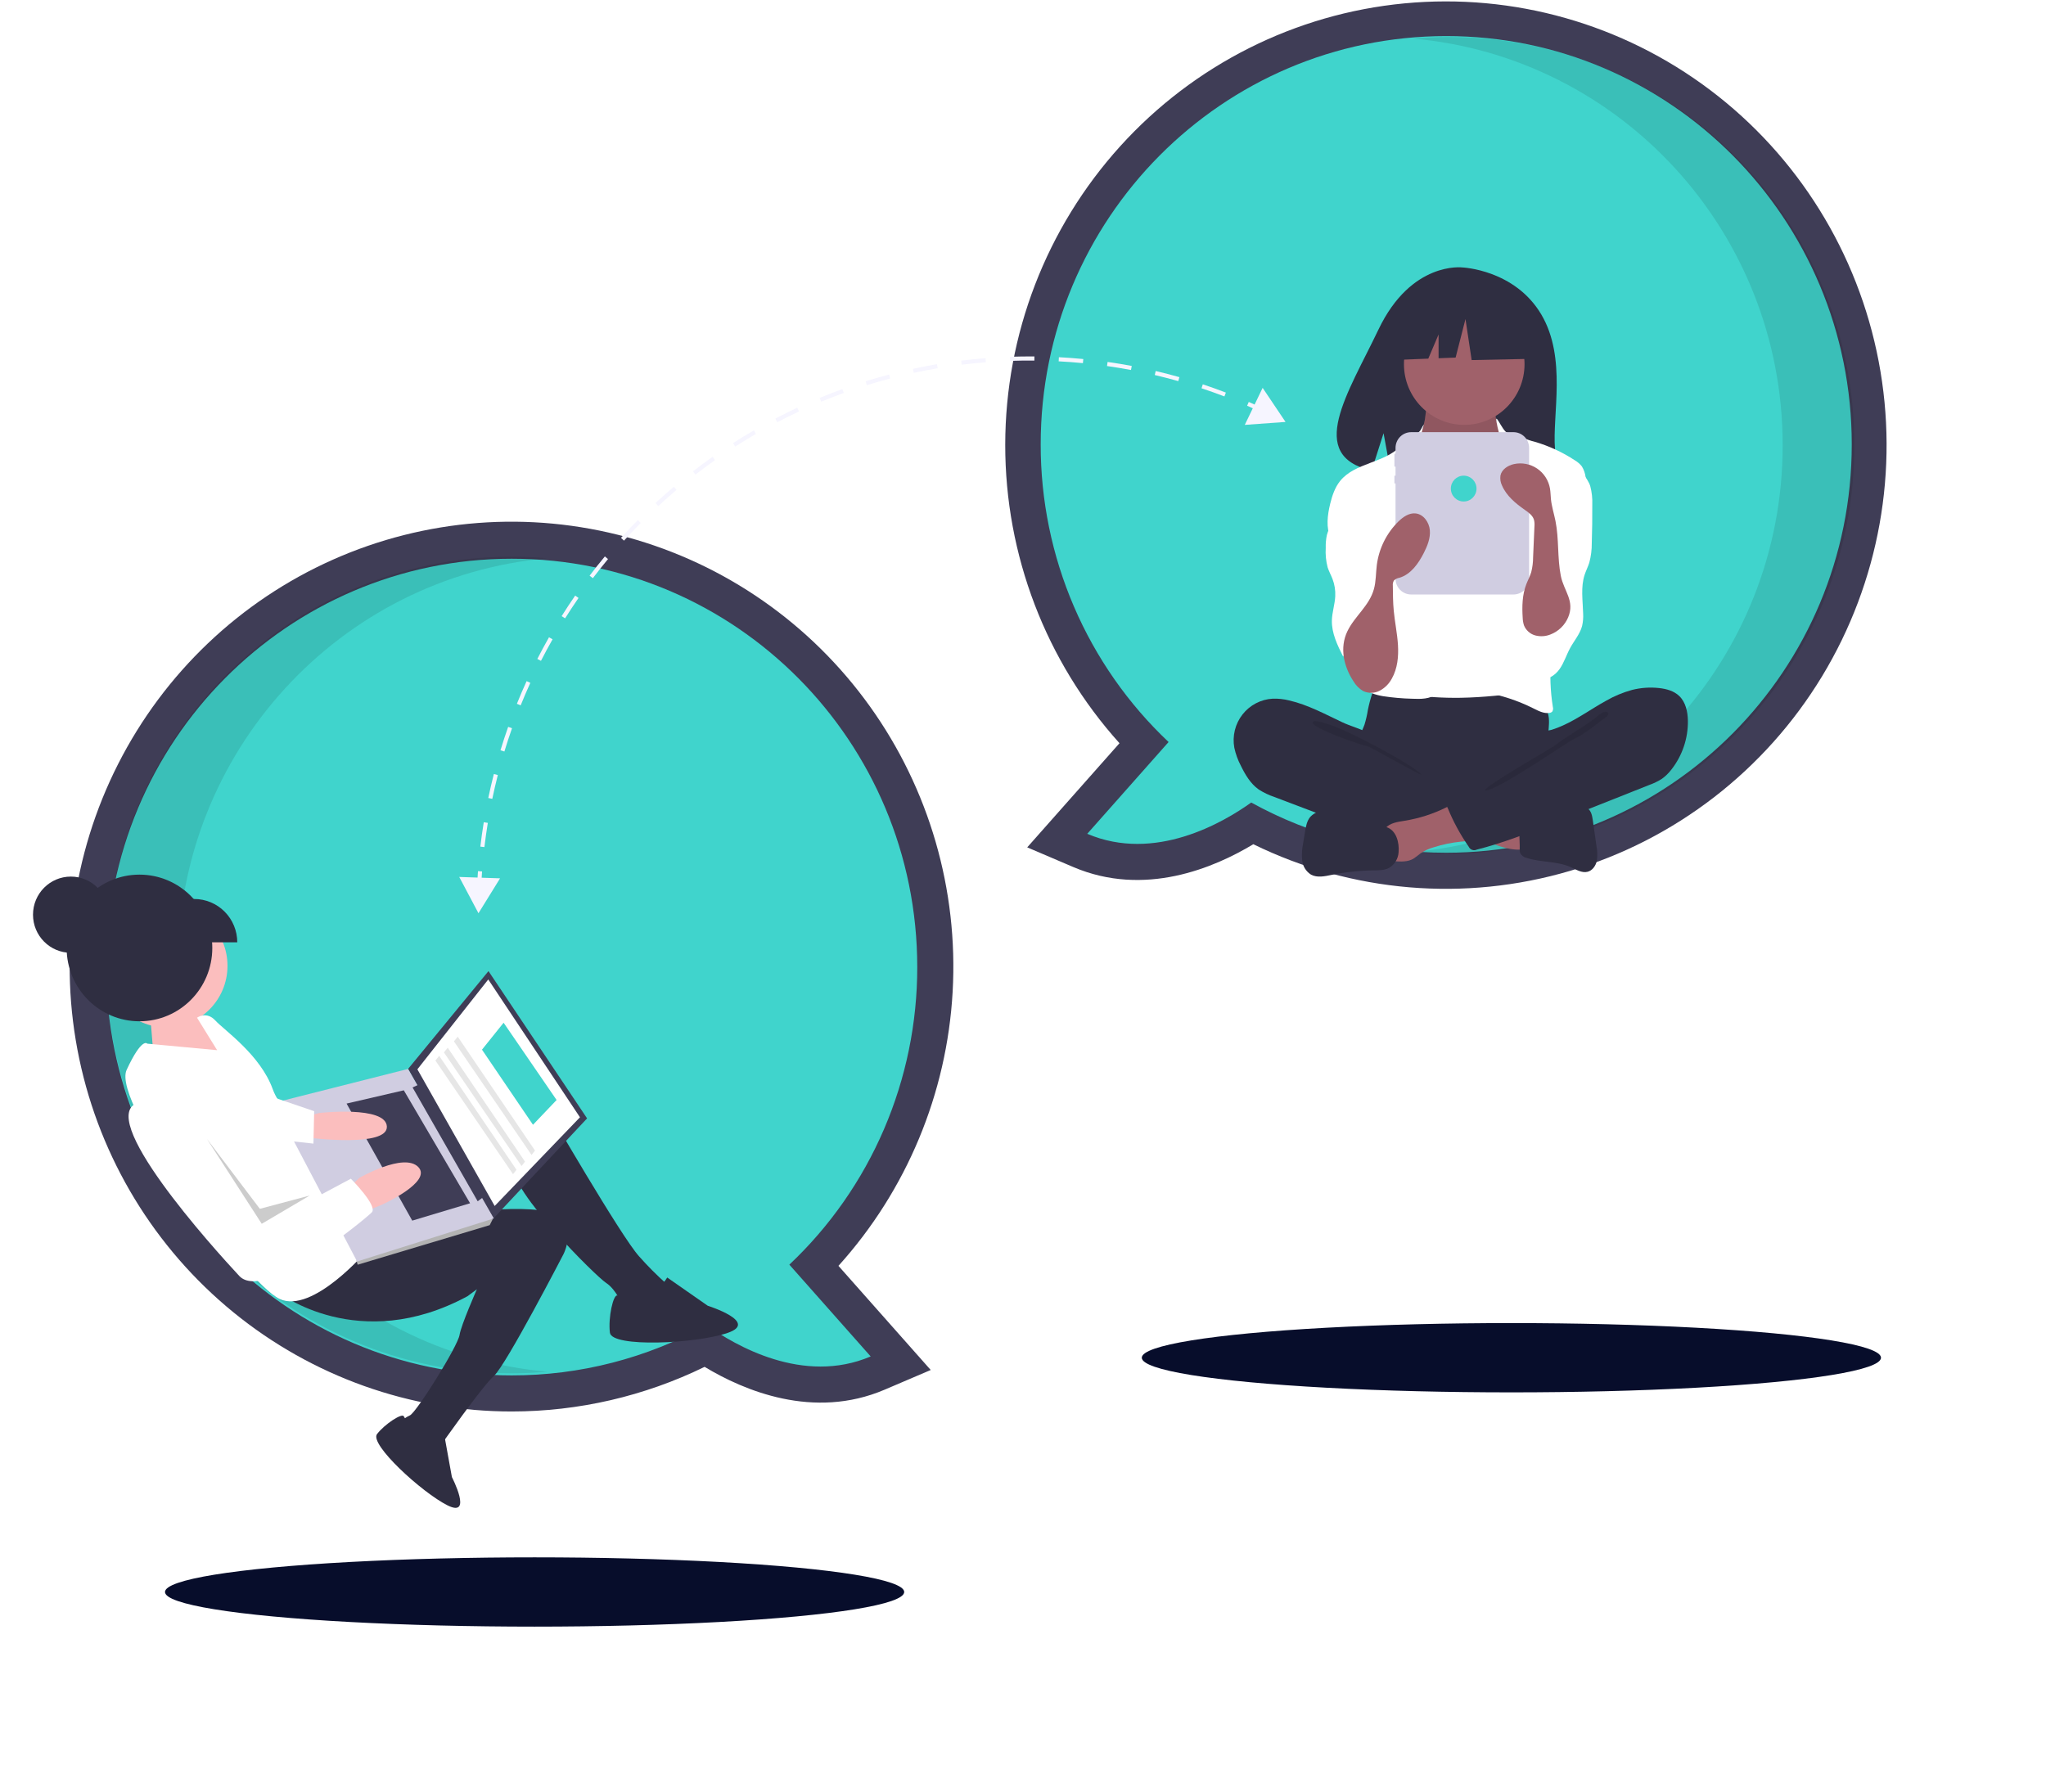 <svg width="620" height="543" viewBox="0 0 620 543" fill="none" xmlns="http://www.w3.org/2000/svg">
<g clip-path="url(#clip0_256_92)">
<path d="M379.796 255.866C367.94 263.026 346.817 271.999 325.232 262.778L311.279 256.818L339.24 225.252C316.927 200.477 304.583 168.217 304.617 134.77C304.651 101.322 317.061 69.088 339.424 44.358C361.787 19.629 392.498 4.179 425.563 1.025C458.628 -2.129 491.674 7.239 518.25 27.3C544.826 47.361 563.025 76.675 569.294 109.522C575.564 142.368 569.454 176.388 552.158 204.942C534.861 233.496 507.619 254.534 475.749 263.95C443.879 273.366 409.669 270.484 379.796 255.866ZM326.222 134.694C326.16 150.113 329.268 165.377 335.348 179.528C341.429 193.678 350.351 206.409 361.554 216.918L369.267 224.217L351.672 244.08C360.837 242.207 368.819 237.214 372.867 234.314L378.421 230.334L384.394 233.64C400.905 242.743 419.426 247.514 438.25 247.512C500.022 247.512 550.277 196.903 550.277 134.694C550.277 72.486 500.022 21.876 438.25 21.876C376.478 21.876 326.222 72.486 326.222 134.694Z" fill="#3F3D56"/>
<path d="M315.361 134.694C315.361 66.346 370.38 10.938 438.25 10.938C506.119 10.938 561.139 66.346 561.139 134.694C561.139 203.043 506.119 258.45 438.25 258.45C417.594 258.481 397.267 253.244 379.164 243.227C370.669 249.313 349.946 261.454 329.473 252.709L354.116 224.89C341.866 213.331 332.105 199.36 325.438 183.845C318.771 168.329 315.341 151.6 315.361 134.694Z" fill="#40D4CC"/>
<path opacity="0.1" d="M540.204 134.962C540.204 70.301 490.957 17.231 428.176 11.693C431.756 11.377 435.377 11.206 439.038 11.206C506.907 11.206 561.927 66.614 561.927 134.962C561.927 203.311 506.907 258.719 439.038 258.719C435.382 258.719 431.768 258.546 428.193 258.231C490.966 252.684 540.204 199.618 540.204 134.962Z" fill="black"/>
<path d="M155.065 427.79C124.359 427.804 94.581 417.19 70.722 397.725C46.862 378.26 30.371 351.128 24.012 320.876C17.653 290.623 21.813 259.089 35.794 231.557C49.775 204.026 72.728 182.171 100.807 169.654C128.885 157.138 160.382 154.72 190.019 162.808C219.657 170.895 245.633 188.995 263.596 214.075C281.558 239.155 290.415 269.69 288.681 300.564C286.948 331.437 274.73 360.773 254.075 383.654L282.036 415.219L268.083 421.179C246.498 430.4 225.375 421.428 213.519 414.267C195.299 423.163 175.314 427.786 155.065 427.79ZM155.065 180.277C93.293 180.277 43.038 230.887 43.038 293.096C43.038 355.304 93.293 405.914 155.065 405.914C173.889 405.916 192.41 401.145 208.921 392.041L214.894 388.736L220.448 392.715C224.496 395.615 232.478 400.608 241.643 402.481L224.048 382.618L231.761 375.32C242.964 364.81 251.886 352.08 257.967 337.929C264.047 323.779 267.155 308.514 267.093 293.096C267.093 230.887 216.837 180.277 155.065 180.277Z" fill="#3F3D56"/>
<path d="M277.954 293.095C277.954 224.747 222.935 169.339 155.065 169.339C87.195 169.339 32.176 224.747 32.176 293.095C32.176 361.444 87.195 416.852 155.065 416.852C175.721 416.882 196.048 411.645 214.151 401.628C222.646 407.715 243.369 419.855 263.842 411.11L239.198 383.291C251.449 371.732 261.21 357.761 267.877 342.246C274.543 326.73 277.973 310.001 277.954 293.095Z" fill="#40D4CC"/>
<path opacity="0.1" d="M53.899 292.47C53.899 227.808 103.145 174.739 165.927 169.201C162.347 168.885 158.726 168.714 155.065 168.714C87.195 168.714 32.176 224.122 32.176 292.47C32.176 360.819 87.195 416.227 155.065 416.227C158.721 416.227 162.335 416.053 165.909 415.738C103.136 410.192 53.899 357.126 53.899 292.47Z" fill="black"/>
<path d="M467.099 95.377C459.059 81.695 443.151 81.058 443.151 81.058C443.151 81.058 427.65 79.061 417.707 99.899C408.439 119.321 395.647 138.074 415.648 142.62L419.26 131.297L421.497 143.463C424.345 143.669 427.202 143.719 430.055 143.61C451.474 142.914 471.872 143.814 471.215 136.074C470.342 125.784 474.836 108.542 467.099 95.377Z" fill="#2F2E41"/>
<path d="M414.505 215.194C414.269 216.699 413.926 218.185 413.48 219.641C412.977 221.065 412.2 222.383 411.74 223.823C410.273 228.411 412.306 233.527 415.553 237.069C418.369 240.128 422.003 242.301 426.018 243.326C428.974 243.963 431.988 244.282 435.011 244.278C443.369 244.564 451.943 244.819 459.863 242.114C462.365 241.238 464.782 240.132 467.083 238.811C467.81 238.462 468.45 237.954 468.957 237.325C469.487 236.403 469.723 235.339 469.633 234.277C469.615 230.709 468.897 227.159 469.067 223.595C469.162 221.62 469.529 219.648 469.348 217.679C469.098 215.444 468.168 213.341 466.686 211.659C465.203 209.976 463.241 208.796 461.067 208.28C458.82 207.794 456.49 208.059 454.202 208.28C448.265 208.855 442.302 209.123 436.337 209.085C430.243 209.045 424.186 208.108 418.122 208.011C416.328 207.982 416.364 208.538 415.793 210.286C415.268 211.895 414.837 213.534 414.505 215.194Z" fill="#2F2E41"/>
<path d="M431.801 127.082C431.508 128.627 431.192 130.228 430.27 131.497C429.21 132.957 427.481 133.791 426.34 135.189C424.623 137.292 424.525 140.252 424.518 142.975C424.511 145.483 424.562 148.158 425.951 150.24C426.939 151.534 428.166 152.623 429.564 153.449C434.773 156.984 440.402 160.582 446.682 160.699C449.284 160.747 452.075 160.071 453.787 158.097C454.526 157.17 455.107 156.125 455.507 155.006C457.113 151.02 458.086 146.804 458.391 142.513C458.623 140.496 458.436 138.452 457.842 136.512C457.079 134.369 455.537 132.607 454.517 130.576C453.312 128.161 452.871 125.431 453.254 122.756C453.305 122.568 453.289 122.367 453.21 122.189C453.126 122.094 453.021 122.02 452.904 121.972C452.787 121.924 452.66 121.904 452.534 121.914L440.082 121.011C438.922 120.953 437.767 120.82 436.624 120.613C435.953 120.475 434.18 119.515 433.54 119.77C432.355 120.243 432.044 125.802 431.801 127.082Z" fill="#A0616A"/>
<path opacity="0.1" d="M431.801 127.474C431.508 129.018 431.192 130.619 430.27 131.888C429.21 133.348 427.481 134.183 426.34 135.58C424.623 137.683 424.525 140.643 424.518 143.366C424.511 145.874 424.562 148.55 425.951 150.632C426.939 151.925 428.166 153.015 429.564 153.84C434.773 157.375 440.402 160.974 446.682 161.091C449.284 161.139 452.075 160.462 453.787 158.488C454.526 157.561 455.107 156.517 455.507 155.398C457.113 151.411 458.086 147.195 458.391 142.905C458.623 140.887 458.436 138.844 457.842 136.903C457.079 134.761 455.537 132.998 454.517 130.967C453.312 128.552 452.871 125.823 453.254 123.148C453.305 122.959 453.289 122.759 453.21 122.581C453.126 122.486 453.021 122.411 452.904 122.363C452.787 122.316 452.66 122.296 452.534 122.305L440.082 121.402C438.922 121.344 437.767 121.211 436.624 121.004C435.953 120.867 434.18 119.907 433.54 120.162C432.355 120.634 432.044 126.193 431.801 127.474Z" fill="black"/>
<path d="M443.71 128.764C453.8 128.764 461.979 120.527 461.979 110.366C461.979 100.204 453.8 91.967 443.71 91.967C433.62 91.967 425.44 100.204 425.44 110.366C425.44 120.527 433.62 128.764 443.71 128.764Z" fill="#A0616A"/>
<path d="M434.363 151.574C435.266 152.626 436.354 153.502 437.572 154.156C438.843 154.685 440.207 154.946 441.581 154.925C444.875 155.018 448.445 154.41 450.736 152.026C453.689 148.952 453.592 143.995 455.906 140.409C456.093 140.084 456.347 139.804 456.652 139.588C457.041 139.375 457.479 139.273 457.921 139.294C460.845 139.267 463.391 141.176 465.69 142.996C466.771 143.746 467.7 144.698 468.424 145.801C468.878 146.694 469.19 147.654 469.346 148.645C470.487 154.252 470.856 159.984 471.222 165.696C471.425 168.851 471.628 172.008 471.613 175.17C471.563 185.584 469.159 195.825 466.769 205.958C466.461 207.264 466.039 208.723 464.86 209.349C464.335 209.587 463.77 209.725 463.195 209.758C456.348 210.568 449.487 211.379 442.595 211.485C439.905 211.527 437.216 211.462 434.528 211.289C434.066 211.283 433.607 211.202 433.169 211.05C432.576 210.763 432.066 210.327 431.688 209.783C427.96 205.052 427.74 198.51 427.763 192.47C427.822 177.702 428.346 162.946 429.335 148.202C429.417 146.985 429.435 145.507 428.564 144.55C430.259 147.08 432.202 149.433 434.363 151.574Z" fill="white"/>
<path d="M430.493 130.33C429.876 131.455 425.327 134.248 424.449 135.18C419.542 140.389 410.586 140.194 406.098 145.773C404.519 147.736 403.699 150.202 403.095 152.654C402.242 156.122 401.786 159.904 403.216 163.174C404.591 166.32 407.487 168.496 409.453 171.306C411.611 174.392 412.582 178.139 413.512 181.796C414.199 184.496 414.891 187.262 414.624 190.036C414.319 193.191 412.804 196.079 411.909 199.117C411.014 202.155 410.86 205.773 412.929 208.16C414.449 209.914 416.833 210.61 419.112 211.001C422.031 211.443 424.974 211.701 427.925 211.774C430.53 211.89 433.401 211.912 435.404 210.23C436.984 208.903 437.671 206.75 437.76 204.68C437.849 202.61 437.421 200.558 437.153 198.503C436.875 196.374 436.769 194.225 436.679 192.079C436.279 182.45 436.224 172.814 436.515 163.173C436.662 161.169 436.565 159.154 436.225 157.174C435.666 154.595 434.282 152.29 433.127 149.92C430.819 145.457 429.773 140.44 430.105 135.419C430.455 130.259 432.689 126.327 430.493 130.33Z" fill="white"/>
<path d="M456.149 130.721C457.089 131.694 460.282 132.015 461.478 132.641C462.603 133.165 463.776 133.574 464.981 133.863C469.342 135.13 473.491 137.047 477.288 139.551C478.077 140.016 478.774 140.623 479.346 141.341C479.948 142.327 480.336 143.431 480.484 144.579C481.07 147.499 481.658 150.455 481.527 153.431C481.387 156.59 480.442 159.65 479.504 162.668L476.002 173.946C473.387 182.364 470.756 190.865 470.02 199.654C469.613 204.525 469.794 209.428 470.559 214.255C470.631 214.49 470.652 214.737 470.622 214.981C470.591 215.225 470.51 215.459 470.382 215.669C470.152 215.899 469.848 216.039 469.524 216.066C467.834 216.333 466.198 215.465 464.666 214.696C459.984 212.35 454.988 210.704 449.834 209.809C451.848 206.878 453.402 203.653 454.441 200.246C455.031 198.083 455.496 195.887 455.833 193.669L457.462 184.178C458.125 180.709 458.592 177.205 458.86 173.682C458.983 172.361 458.907 171.028 458.633 169.729C458.258 168.493 457.759 167.298 457.145 166.163C454.46 160.538 453.2 154.118 454.256 147.968C454.719 145.276 455.617 142.581 455.243 139.876C454.882 137.274 455.257 135.253 454.594 132.679C451.873 122.109 454.381 128.891 456.149 130.721Z" fill="white"/>
<path d="M406.052 154.667C404.827 157.225 402.78 159.405 402.084 162.157C401.813 163.443 401.697 164.758 401.738 166.072C401.617 168.052 401.812 170.04 402.315 171.958C402.703 173.172 403.336 174.291 403.792 175.481C404.427 177.143 404.71 178.921 404.622 180.7C404.5 183.164 403.668 185.556 403.603 188.023C403.501 191.902 405.283 195.549 407.021 199.012C407.459 197.921 408.128 196.939 408.981 196.135C409.835 195.332 410.853 194.726 411.963 194.359C413.074 193.993 414.251 193.876 415.411 194.015C416.571 194.155 417.687 194.548 418.681 195.168C419.079 194.675 419.268 194.044 419.206 193.412C419.335 188.912 419.459 184.412 419.578 179.911C419.766 172.95 419.946 165.897 418.356 159.121C417.638 156.061 416.521 153.013 414.473 150.64C413.395 149.391 409.735 146.099 407.965 147.499C407.169 148.129 407.355 149.842 407.229 150.71C407.038 152.082 406.641 153.416 406.052 154.667Z" fill="white"/>
<path d="M481.885 147.294C482.377 149.139 482.588 151.049 482.51 152.957C482.533 156.848 482.482 160.738 482.356 164.627C482.375 166.622 482.122 168.61 481.603 170.535C481.208 171.787 480.598 172.961 480.19 174.209C478.966 177.949 479.635 182.005 479.739 185.941C479.814 187.215 479.706 188.493 479.419 189.736C478.773 192.176 477.038 194.147 475.826 196.358C474.676 198.458 473.982 200.812 472.608 202.771C471.234 204.73 468.855 206.282 466.55 205.681C464.803 205.225 463.562 203.668 462.704 202.07C460.83 198.556 460.19 194.508 460.885 190.581C461.747 185.804 464.534 181.566 465.539 176.817C466.919 170.296 464.821 163.567 464.884 156.899C464.855 155.854 464.996 154.811 465.3 153.812C465.827 152.289 466.96 151.073 468.005 149.851C469.312 148.325 470.526 146.721 471.641 145.047C472.39 143.922 473.407 141.03 474.734 140.789C477.698 140.252 481.149 144.988 481.885 147.294Z" fill="white"/>
<path d="M390.674 212.294C389.035 211.879 387.346 211.698 385.657 211.757C383.883 211.856 382.15 212.334 380.573 213.159C378.996 213.985 377.612 215.139 376.513 216.545C375.413 217.951 374.623 219.577 374.196 221.314C373.769 223.051 373.713 224.86 374.034 226.62C374.443 228.527 375.112 230.368 376.022 232.09C377.352 234.809 378.948 237.521 381.41 239.264C382.894 240.222 384.492 240.988 386.166 241.543L399.137 246.464C401.045 247.188 402.953 247.912 404.881 248.583C414.562 251.953 424.655 253.974 434.881 254.59C437.992 254.883 441.129 254.723 444.195 254.114C444.936 254.017 445.616 253.647 446.103 253.076C446.35 252.643 446.496 252.158 446.529 251.659L447.327 246.032C447.506 245.248 447.483 244.431 447.259 243.659C446.894 242.714 445.977 242.119 445.103 241.613C436.576 236.681 426.619 233.96 419.441 227.19C417.752 225.597 416.338 223.071 414.285 221.988C411.957 220.761 409.215 220.06 406.808 218.929C401.548 216.456 396.375 213.614 390.674 212.294Z" fill="#2F2E41"/>
<path opacity="0.1" d="M403.623 219.88C408.208 221.327 427.565 231.35 430.882 234.849C430.438 235.011 415.349 226.495 414.896 226.358C410.746 225.21 406.682 223.768 402.734 222.042C401.948 221.676 397.626 219.955 397.822 218.956C398.042 217.828 402.81 219.623 403.623 219.88Z" fill="black"/>
<path d="M460.82 257.508C461.08 257.527 461.339 257.451 461.547 257.293C461.638 257.174 461.705 257.039 461.744 256.894C461.783 256.75 461.794 256.599 461.774 256.45L461.753 248.784C459.564 247.734 457.115 247.397 454.712 247.074L443.498 245.564C443.755 245.599 441.744 250.428 442.053 251.073C442.596 252.209 446.75 253.216 447.922 253.753C451.996 255.618 456.231 257.669 460.82 257.508Z" fill="#A0616A"/>
<path d="M425.636 248.758C423.519 249.097 421.156 249.398 419.785 251.057C418.046 253.162 418.786 256.3 419.616 258.908C419.666 259.244 419.783 259.567 419.96 259.857C420.137 260.147 420.369 260.399 420.644 260.597C420.919 260.795 421.231 260.935 421.56 261.01C421.89 261.085 422.232 261.092 422.564 261.031C424.495 261.154 426.55 261.251 428.237 260.297C429.001 259.789 429.737 259.238 430.441 258.648C431.685 257.814 433.053 257.184 434.493 256.782C437.14 255.943 439.865 255.378 442.626 255.094C443.714 255.044 444.79 254.853 445.83 254.525C446.349 254.357 446.822 254.07 447.214 253.688C447.605 253.305 447.903 252.837 448.086 252.319C448.477 250.926 447.673 249.506 446.902 248.284C446.013 246.684 444.86 245.248 443.491 244.039C441.402 242.404 440.368 243.659 438.263 244.705C434.28 246.685 430.023 248.051 425.636 248.758Z" fill="#A0616A"/>
<path d="M420.103 250.678L406.659 246.677C405.047 246.111 403.362 245.782 401.656 245.7C400.803 245.665 399.951 245.814 399.159 246.136C398.366 246.459 397.651 246.948 397.062 247.572C396.019 248.804 395.721 250.488 395.461 252.085L394.905 255.502C394.534 257.225 394.429 258.995 394.594 260.75C394.683 261.628 394.97 262.473 395.433 263.222C395.896 263.972 396.522 264.605 397.265 265.073C399.125 266.095 401.405 265.596 403.482 265.169C407.676 264.305 411.941 263.845 416.222 263.793C417.831 263.773 419.519 263.794 420.941 263.035C421.766 262.542 422.459 261.854 422.961 261.03C423.462 260.206 423.755 259.271 423.816 258.307C424.081 255.387 423.114 251.575 420.103 250.678Z" fill="#2F2E41"/>
<path d="M466.105 247.191C467.848 246.884 469.386 245.886 471.056 245.297C473.406 244.469 475.954 244.469 478.444 244.478C479.36 244.393 480.28 244.579 481.093 245.012C482.19 245.747 482.471 247.219 482.658 248.533L483.783 256.46C484.084 257.939 484.115 259.461 483.875 260.951C483.545 262.42 482.551 263.836 481.103 264.215C479.345 264.675 477.622 263.544 475.962 262.801C471.813 260.944 466.991 261.419 462.665 260.031C462.251 259.948 461.86 259.777 461.517 259.53C461.174 259.283 460.887 258.965 460.675 258.598C460.527 258.158 460.474 257.691 460.52 257.228C460.594 254.68 460.06 251.201 460.822 248.766C461.507 246.576 464.159 247.191 466.105 247.191Z" fill="#2F2E41"/>
<path d="M494.555 209.104C497.242 208.425 500.026 208.234 502.779 208.538C504.978 208.782 507.243 209.398 508.848 210.93C510.802 212.795 511.43 215.68 511.482 218.391C511.568 223.79 509.79 229.051 506.452 233.277C505.636 234.346 504.667 235.285 503.575 236.065C502.398 236.807 501.143 237.416 499.833 237.881L470.785 249.419C463.144 252.455 455.475 255.499 447.504 257.5C447.286 257.606 447.049 257.667 446.807 257.68C446.566 257.692 446.324 257.656 446.097 257.573C445.869 257.489 445.66 257.361 445.483 257.196C445.305 257.03 445.162 256.831 445.062 256.609C442.517 252.948 440.382 249.014 438.696 244.881C438.616 244.782 438.561 244.666 438.535 244.542C438.509 244.418 438.513 244.289 438.547 244.167C438.581 244.045 438.644 243.932 438.73 243.84C438.817 243.747 438.924 243.677 439.043 243.635L459.588 231.746C461.095 230.955 462.499 229.98 463.77 228.845C464.658 227.978 465.385 226.959 465.917 225.834C466.343 224.939 466.383 222.825 466.927 222.163C467.459 221.514 469.281 221.463 470.123 221.208C471.31 220.841 472.472 220.399 473.602 219.883C478.198 217.812 482.291 214.804 486.697 212.379C489.168 210.957 491.809 209.856 494.555 209.104Z" fill="#2F2E41"/>
<path opacity="0.1" d="M482.908 217.982C479.378 220.651 474.807 223.106 471.309 225.846C470.115 226.781 450.211 238.05 449.929 239.547C453.193 240.101 473.984 225.453 476.959 223.992C479.934 222.53 482.571 220.469 485.184 218.423C485.85 217.902 488.672 216.334 486.76 215.752C485.683 215.423 483.703 217.448 482.908 217.982Z" fill="black"/>
<path d="M458.62 130.98H427.634C426.375 130.98 425.168 131.484 424.278 132.38C423.388 133.276 422.888 134.492 422.888 135.76V137.51H422.551V141.425H422.888V144.165H422.551V146.514H422.888V175.398C422.888 176.666 423.388 177.882 424.278 178.778C425.168 179.674 426.375 180.178 427.634 180.178H458.62C459.879 180.178 461.086 179.674 461.976 178.778C462.866 177.882 463.366 176.666 463.366 175.398V135.76C463.366 134.492 462.866 133.276 461.976 132.38C461.086 131.484 459.879 130.98 458.62 130.98Z" fill="#D0CDE1"/>
<path d="M463.544 94.058L447.829 85.768L426.126 89.16L421.636 109.131L432.813 108.698L435.935 101.361V108.577L441.093 108.378L444.086 96.696L445.958 109.131L464.293 108.754L463.544 94.058Z" fill="#2F2E41"/>
<path d="M410.163 206.517C410.874 207.734 411.884 208.746 413.097 209.456C413.892 209.821 414.76 209.999 415.634 209.976C416.508 209.952 417.365 209.728 418.139 209.32C419.687 208.484 420.953 207.205 421.779 205.645C423.487 202.608 423.84 198.973 423.627 195.489C423.414 192.005 422.675 188.575 422.348 185.1C422.111 182.574 422.092 180.033 422.072 177.495C422.013 176.962 422.124 176.423 422.39 175.957C422.846 175.5 423.437 175.203 424.074 175.11C427.522 174.079 429.81 170.825 431.45 167.602C432.545 165.45 433.498 163.098 433.287 160.689C433.075 158.281 431.356 155.854 428.967 155.608C426.998 155.406 425.18 156.665 423.759 158.054C420.175 161.578 417.872 166.213 417.22 171.215C416.908 173.664 416.997 176.18 416.336 178.557C414.923 183.634 410.504 186.747 408.302 191.315C405.876 196.348 407.215 202.063 410.163 206.517Z" fill="#A0616A"/>
<path d="M475.193 187.121C474.69 188.299 473.959 189.363 473.041 190.251C472.123 191.139 471.038 191.833 469.85 192.291C468.373 192.889 466.744 192.989 465.206 192.578C464.443 192.365 463.739 191.977 463.149 191.446C462.559 190.914 462.098 190.253 461.803 189.513C461.568 188.768 461.439 187.993 461.42 187.211C461.199 183.787 461.284 180.26 462.519 177.062C462.996 175.829 463.638 174.659 464.014 173.391C464.383 171.927 464.572 170.422 464.576 168.911L464.982 159.57C465.049 158.892 465.003 158.207 464.844 157.545C464.44 156.193 463.185 155.315 462.034 154.509C459.255 152.562 456.508 150.291 455.161 147.163C454.698 146.221 454.533 145.159 454.686 144.12C455.066 142.265 456.925 141.064 458.762 140.659C459.964 140.395 461.207 140.378 462.416 140.61C463.624 140.842 464.774 141.318 465.795 142.009C466.816 142.7 467.688 143.592 468.358 144.632C469.027 145.672 469.481 146.837 469.692 148.058C469.874 149.112 469.871 150.189 469.977 151.253C470.203 153.512 470.915 155.688 471.36 157.913C472.457 163.394 471.889 169.059 472.974 174.538C473.881 179.119 477.301 182.109 475.193 187.121Z" fill="#A0616A"/>
<path d="M443.541 151.994C445.688 151.994 447.429 150.242 447.429 148.08C447.429 145.918 445.688 144.165 443.541 144.165C441.395 144.165 439.654 145.918 439.654 148.08C439.654 150.242 441.395 151.994 443.541 151.994Z" fill="#40D4CC"/>
<path d="M21.468 288.771C27.801 288.771 32.934 283.601 32.934 277.223C32.934 270.846 27.801 265.676 21.468 265.676C15.135 265.676 10.001 270.846 10.001 277.223C10.001 283.601 15.135 288.771 21.468 288.771Z" fill="#2F2E41"/>
<path d="M63.032 311.505L57.257 305.851L45.659 309.479L46.773 323.002L70.619 321.887L63.294 311.863L63.032 311.505Z" fill="#FBBEBE"/>
<path d="M50.401 311.388C60.639 311.388 68.939 303.03 68.939 292.719C68.939 282.408 60.639 274.05 50.401 274.05C40.162 274.05 31.862 282.408 31.862 292.719C31.862 303.03 40.162 311.388 50.401 311.388Z" fill="#FBBEBE"/>
<path d="M165.488 335.467C165.488 335.467 188.263 374.882 193.683 380.799C196.261 383.711 199.007 386.467 201.907 389.053C201.907 389.053 199.359 397.565 195.301 397.261C192.987 397.121 190.719 396.558 188.606 395.6C188.606 395.6 186.795 390.871 183.635 388.798C180.476 386.724 154.663 361.15 155.266 352.977C155.87 344.803 165.488 335.467 165.488 335.467Z" fill="#2F2E41"/>
<path d="M84.38 391.714C84.38 391.714 108.663 410.695 141.665 392.859L144.509 390.752C144.509 390.752 139.709 401.625 139.264 404.573C138.748 407.991 126.252 428.014 124.213 428.973C122.174 429.932 121.724 430.817 121.724 430.817L130.378 440.409L133.577 438.038C133.577 438.038 146.053 420.238 149.702 416.982C153.351 413.725 170.736 380.145 170.736 380.145C170.736 380.145 177.383 367.492 160.794 366.541C144.206 365.589 136.573 370.142 136.573 370.142L107.132 374.852L84.38 391.714Z" fill="#2F2E41"/>
<path d="M202.189 387.189L214.471 395.747C214.471 395.747 230.141 400.691 220.489 403.981C210.836 407.272 185.4 408.462 184.823 403.922C184.246 399.383 185.827 392.238 187.096 392.629C188.364 393.019 197.172 395.322 202.189 387.189Z" fill="#2F2E41"/>
<path d="M134.664 435.098L136.938 447.67C136.938 447.67 143.402 460.12 135.64 456.257C127.879 452.394 111.889 437.72 114.25 434.644C116.611 431.568 121.823 428.232 122.352 429.234C122.881 430.237 126.798 436.949 134.664 435.098Z" fill="#2F2E41"/>
<path d="M111.244 378.979C111.244 378.979 94.737 398.387 84.716 393.673C74.694 388.958 33.694 334.352 38.375 324.259C43.057 314.167 44.627 316.315 44.627 316.315L65.796 318.286L59.705 308.451C59.705 308.451 62.549 306.344 65.259 309.302C67.969 312.261 78.85 319.65 82.64 330.087C86.431 340.523 97.559 340.003 97.559 340.003L111.244 378.979Z" fill="white"/>
<path d="M177.905 338.959L149.291 369.547L123.658 323.972L148.026 294.322L177.905 338.959Z" fill="#3F3D56"/>
<path d="M175.745 338.628L149.901 365.507L126.482 324.086L147.959 296.856L175.745 338.628Z" fill="white"/>
<path d="M147.889 368.379L149.291 369.547L148.392 371.317L108.38 383.309L108.002 381.929L109.822 380.033L147.889 368.379Z" fill="#B3B3B3"/>
<path d="M149.646 369.284L108.213 382.33L82.956 334.268L123.658 323.972L149.646 369.284Z" fill="#D0CDE1"/>
<path d="M146.527 362.765L144.749 364.082L125.02 329.585L127.059 328.626L146.527 362.765Z" fill="#3F3D56"/>
<path d="M142.448 364.683L124.921 369.947L105.024 334.47L122.364 330.45L142.448 364.683Z" fill="#3F3D56"/>
<path d="M93.071 338.361L96.7 337.328C96.7 337.328 116.937 335.023 117.233 341.427C117.528 347.831 93.984 344.86 93.984 344.86L90.844 340.564L93.071 338.361Z" fill="#FBBEBE"/>
<path d="M110.821 367.151L115.872 365.063C115.872 365.063 131.119 358.179 126.745 353.694C122.371 349.209 108.882 356.998 108.882 356.998L106.3 359.464L110.821 367.151Z" fill="#FBBEBE"/>
<path d="M106.32 357.241C106.32 357.241 114.544 365.496 112.673 367.434C110.801 369.373 80.114 394.875 72.507 386.715C64.9 378.556 27.838 337.588 42.26 334.074C56.681 330.561 60.492 338.775 60.492 338.775L79.53 371.577L106.32 357.241Z" fill="white"/>
<path d="M81.694 332.167L95.204 336.781L94.983 346.602L80.696 345.05L81.694 332.167Z" fill="white"/>
<path opacity="0.2" d="M93.871 362.329L79.315 370.908L62.685 345.152L78.738 366.369L93.871 362.329Z" fill="black"/>
<path d="M42.264 309.533C54.452 309.533 64.333 299.582 64.333 287.307C64.333 275.033 54.452 265.082 42.264 265.082C30.075 265.082 20.194 275.033 20.194 287.307C20.194 299.582 30.075 309.533 42.264 309.533Z" fill="#2F2E41"/>
<path d="M161.511 340.898L146.057 318.133L152.608 309.967L168.665 333.388L161.511 340.898Z" fill="#40D4CC"/>
<path d="M161.075 350.051L137.549 315.608L138.71 314.196L162.125 348.721L161.075 350.051Z" fill="#E6E6E6"/>
<path d="M158.044 353.402L134.518 318.959L135.678 317.547L159.094 352.072L158.044 353.402Z" fill="#E6E6E6"/>
<path d="M155.461 355.867L131.935 321.425L133.096 320.013L156.511 354.538L155.461 355.867Z" fill="#E6E6E6"/>
<path d="M52.037 272.469H58.864C62.321 272.469 65.636 273.852 68.08 276.314C70.525 278.775 71.898 282.114 71.898 285.595H52.037V272.469Z" fill="#2F2E41"/>
<path d="M146.081 264.116L144.843 264.024C144.795 264.672 144.761 265.324 144.72 265.974L139.164 265.787L144.992 276.784L151.536 266.204L145.961 266.016C146.001 265.383 146.034 264.748 146.081 264.116Z" fill="#F6F5FF"/>
<path d="M178.665 174.476L179.652 175.235C181.132 173.283 182.678 171.334 184.247 169.442L183.294 168.641C181.713 170.546 180.156 172.51 178.665 174.476Z" fill="#F6F5FF"/>
<path d="M188.174 163.017L189.09 163.86C190.737 162.043 192.447 160.24 194.171 158.498L193.293 157.615C191.555 159.37 189.833 161.187 188.174 163.017Z" fill="#F6F5FF"/>
<path d="M198.641 152.446L199.481 153.367C201.282 151.702 203.141 150.057 205.008 148.478L204.209 147.521C202.329 149.112 200.456 150.769 198.641 152.446Z" fill="#F6F5FF"/>
<path d="M170.193 186.74L171.242 187.408C172.546 185.329 173.917 183.25 175.314 181.227L174.295 180.513C172.887 182.551 171.507 184.646 170.193 186.74Z" fill="#F6F5FF"/>
<path d="M209.986 142.847L210.742 143.838C212.681 142.339 214.676 140.865 216.672 139.459L215.961 138.435C213.95 139.852 211.94 141.336 209.986 142.847Z" fill="#F6F5FF"/>
<path d="M162.827 199.715L163.931 200.286C165.049 198.096 166.232 195.902 167.445 193.764L166.368 193.144C165.145 195.297 163.953 197.508 162.827 199.715Z" fill="#F6F5FF"/>
<path d="M150.854 234.901L149.652 234.589C149.039 236.988 148.471 239.434 147.964 241.859L149.179 242.117C149.682 239.71 150.245 237.282 150.854 234.901Z" fill="#F6F5FF"/>
<path d="M222.121 134.293L222.787 135.348C224.844 134.03 226.96 132.74 229.074 131.514L228.455 130.43C226.324 131.666 224.193 132.965 222.121 134.293Z" fill="#F6F5FF"/>
<path d="M147.824 249.401L146.599 249.198C146.2 251.638 145.85 254.125 145.558 256.589L146.791 256.737C147.081 254.292 147.428 251.823 147.824 249.401Z" fill="#F6F5FF"/>
<path d="M156.631 213.304L157.781 213.774C158.701 211.493 159.686 209.2 160.707 206.961L159.579 206.439C158.55 208.696 157.558 211.005 156.631 213.304Z" fill="#F6F5FF"/>
<path d="M151.659 227.403L152.847 227.768C153.562 225.409 154.34 223.036 155.159 220.714L153.989 220.296C153.164 222.635 152.38 225.026 151.659 227.403Z" fill="#F6F5FF"/>
<path d="M306.089 109.378C308.523 109.293 311 109.259 313.451 109.282L313.462 108.032C310.994 108.009 308.497 108.043 306.047 108.128L306.089 109.378Z" fill="#F6F5FF"/>
<path d="M234.951 126.855L235.522 127.964C237.69 126.833 239.909 125.737 242.118 124.707L241.596 123.573C239.37 124.611 237.135 125.715 234.951 126.855Z" fill="#F6F5FF"/>
<path d="M335.461 110.936C337.883 111.281 340.327 111.685 342.725 112.137L342.953 110.909C340.537 110.453 338.075 110.046 335.635 109.698L335.461 110.936Z" fill="#F6F5FF"/>
<path d="M349.929 113.662C352.306 114.221 354.705 114.843 357.058 115.509L357.394 114.305C355.024 113.634 352.607 113.008 350.212 112.445L349.929 113.662Z" fill="#F6F5FF"/>
<path d="M364.097 117.674C366.415 118.444 368.749 119.277 371.034 120.152L371.475 118.984C369.172 118.102 366.821 117.262 364.486 116.486L364.097 117.674Z" fill="#F6F5FF"/>
<path d="M320.81 109.509C323.254 109.638 325.724 109.824 328.152 110.06L328.272 108.816C325.826 108.578 323.338 108.391 320.876 108.261L320.81 109.509Z" fill="#F6F5FF"/>
<path d="M291.269 109.298L291.421 110.538C293.84 110.239 296.303 109.989 298.741 109.796L298.644 108.55C296.187 108.744 293.706 108.996 291.269 109.298Z" fill="#F6F5FF"/>
<path d="M262.311 115.551L262.679 116.745C265.011 116.018 267.392 115.334 269.754 114.712L269.44 113.502C267.06 114.129 264.661 114.818 262.311 115.551Z" fill="#F6F5FF"/>
<path d="M248.376 120.592L248.848 121.748C251.105 120.816 253.41 119.923 255.7 119.094L255.28 117.918C252.973 118.753 250.65 119.652 248.376 120.592Z" fill="#F6F5FF"/>
<path d="M276.653 111.775L276.913 112.998C279.297 112.483 281.729 112.014 284.14 111.606L283.934 110.373C281.505 110.785 279.055 111.257 276.653 111.775Z" fill="#F6F5FF"/>
<path d="M389.555 127.881L382.618 117.557L380.179 122.613C379.589 122.348 379.002 122.077 378.412 121.82L377.919 122.967C378.495 123.218 379.064 123.481 379.637 123.738L377.209 128.771L389.555 127.881Z" fill="#F6F5FF"/>
</g>
<g filter="url(#filter0_f_256_92)">
<ellipse cx="458" cy="411.5" rx="112" ry="10.5" fill="#070D2B"/>
</g>
<g filter="url(#filter1_f_256_92)">
<ellipse cx="162" cy="482.5" rx="112" ry="10.5" fill="#070D2B"/>
</g>
<defs>
<filter id="filter0_f_256_92" x="296" y="351" width="324" height="121" filterUnits="userSpaceOnUse" color-interpolation-filters="sRGB">
<feFlood flood-opacity="0" result="BackgroundImageFix"/>
<feBlend mode="normal" in="SourceGraphic" in2="BackgroundImageFix" result="shape"/>
<feGaussianBlur stdDeviation="25" result="effect1_foregroundBlur_256_92"/>
</filter>
<filter id="filter1_f_256_92" x="0" y="422" width="324" height="121" filterUnits="userSpaceOnUse" color-interpolation-filters="sRGB">
<feFlood flood-opacity="0" result="BackgroundImageFix"/>
<feBlend mode="normal" in="SourceGraphic" in2="BackgroundImageFix" result="shape"/>
<feGaussianBlur stdDeviation="25" result="effect1_foregroundBlur_256_92"/>
</filter>
<clipPath id="clip0_256_92">
<rect width="562" height="457" fill="white" transform="translate(10)"/>
</clipPath>
</defs>
</svg>
